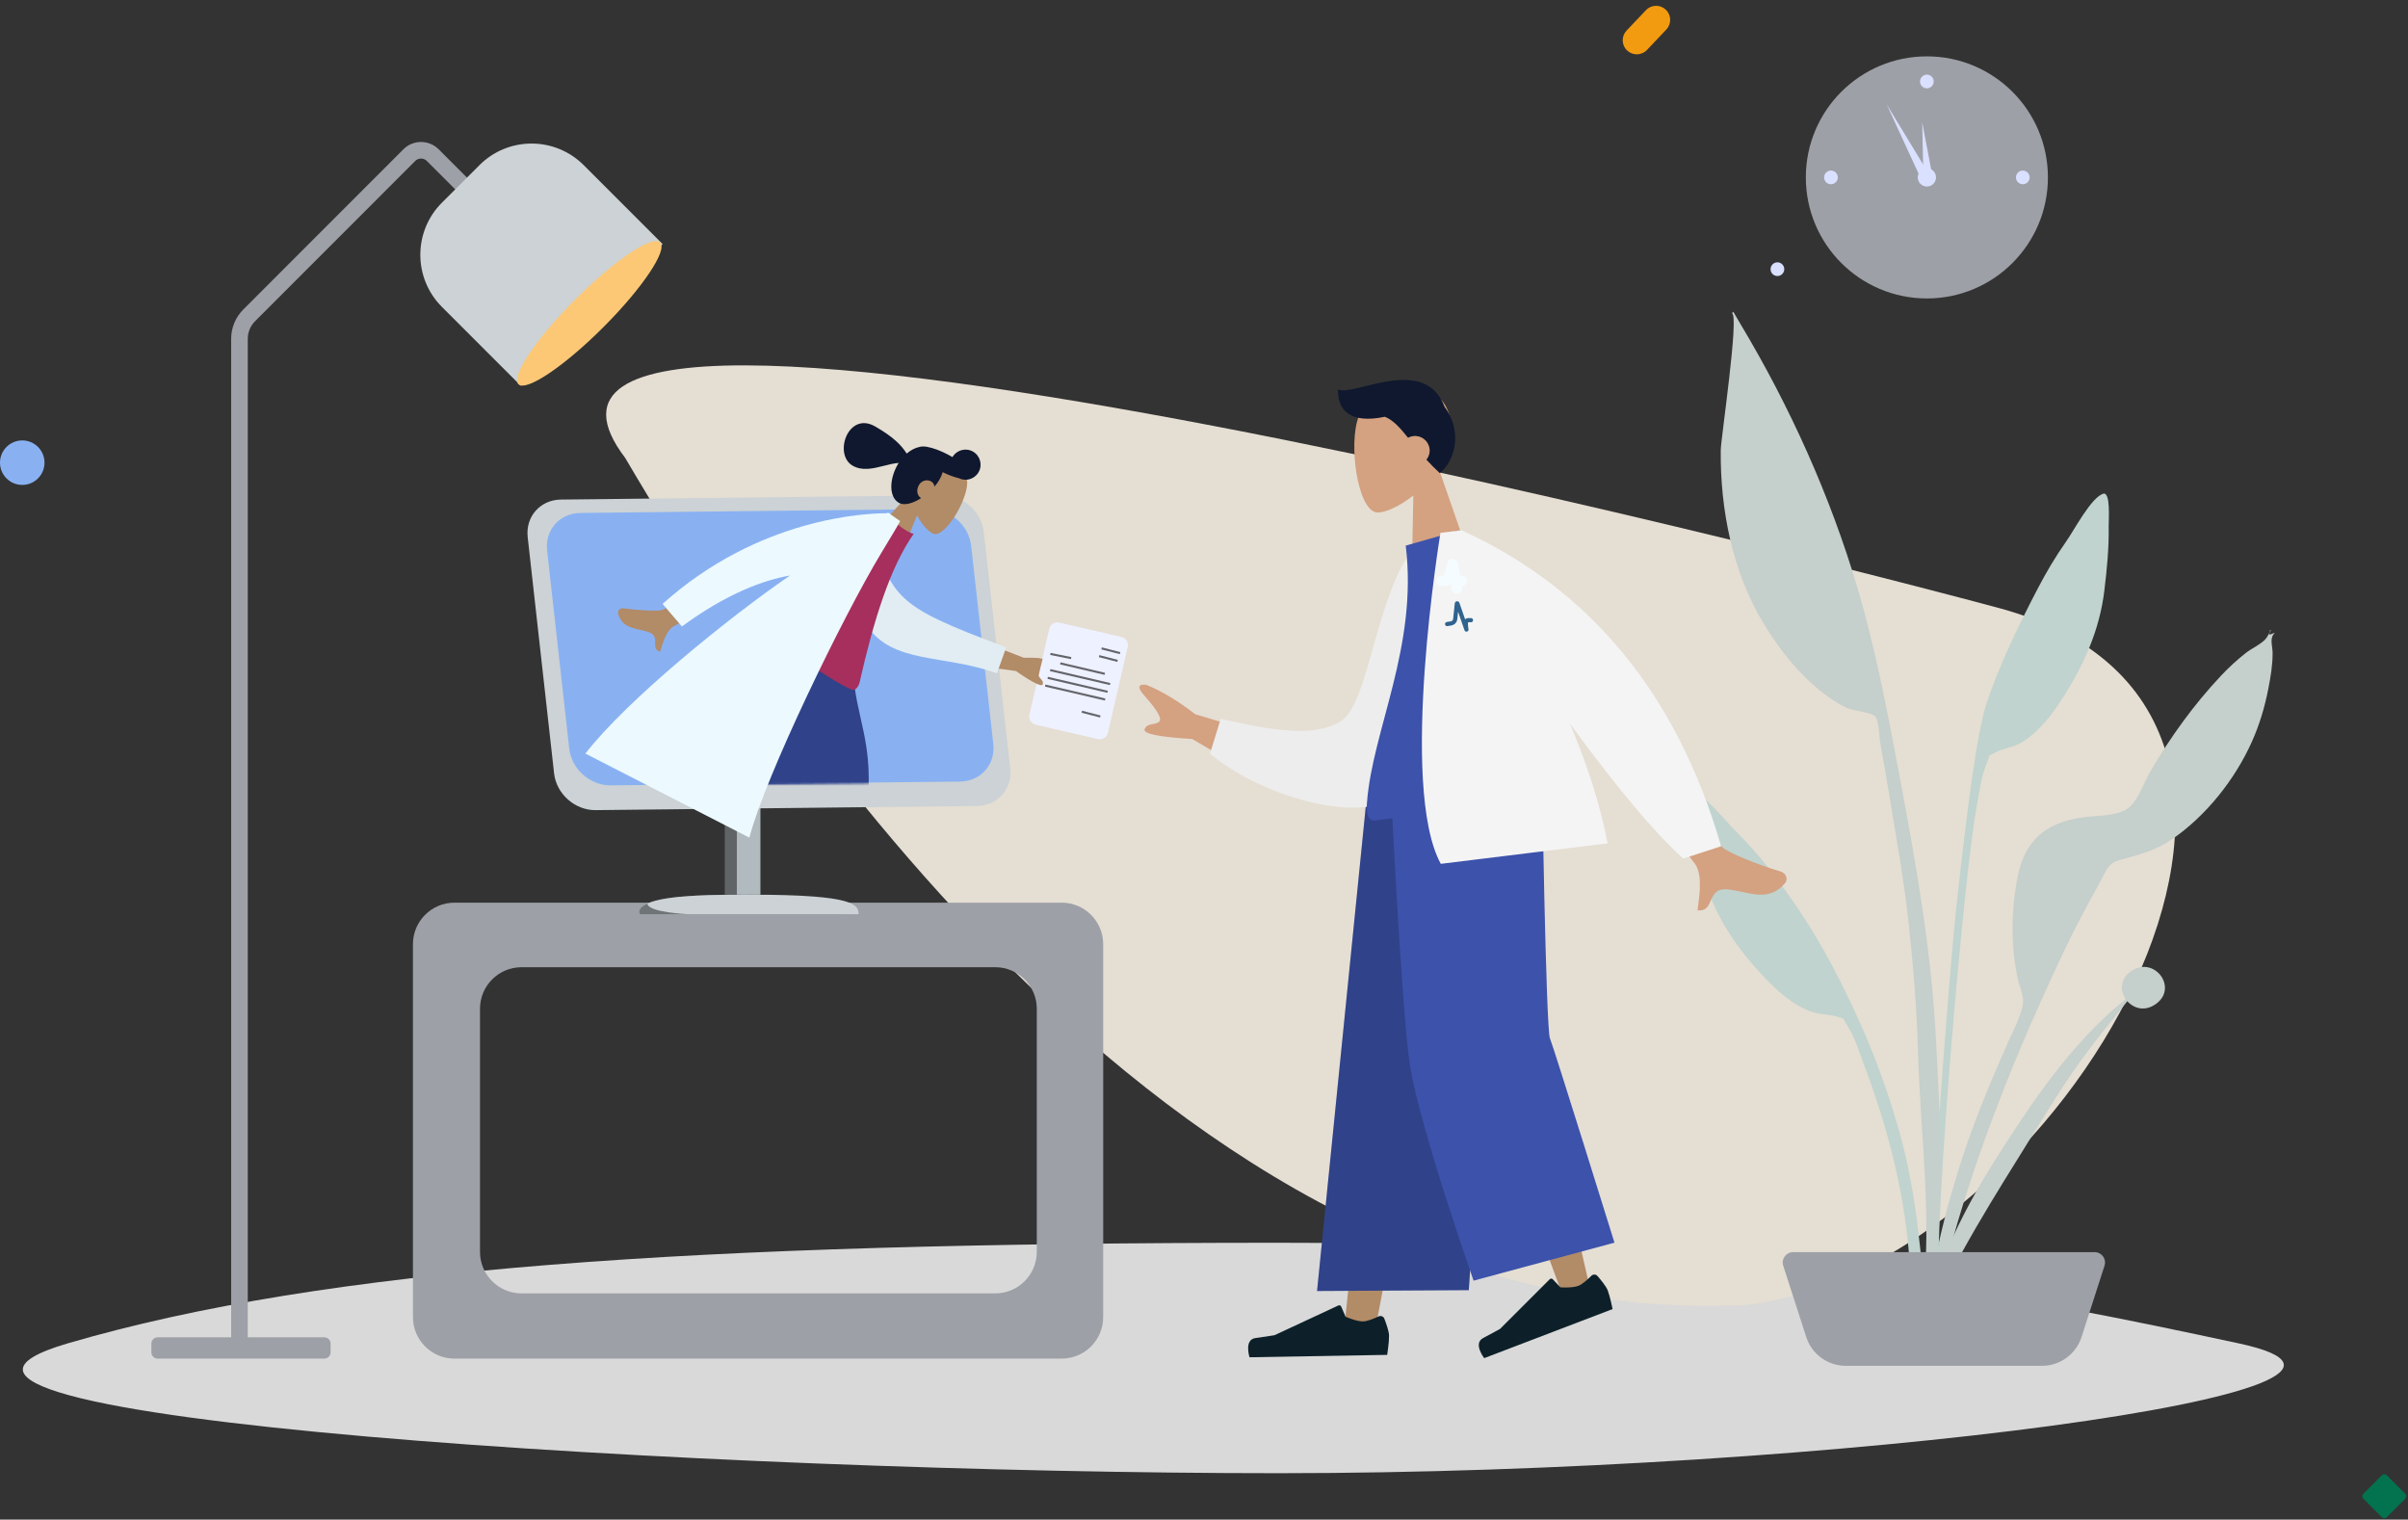 <svg width="1160" height="732" viewBox="0 0 1160 732" fill="none" xmlns="http://www.w3.org/2000/svg">
<rect x="0" y="0" width="1160" height="732" fill="#333333" stroke="none"/>
<path d="M1078.42 647.1C1183.9 669.685 885.918 709.648 615.921 709.648C345.924 709.648 -91.329 683.345 32.644 647.1C156.618 610.856 333.421 598.648 615.921 598.648C848.107 598.648 972.945 624.515 1078.42 647.1Z" fill="#D9D9D9"/>
<path d="M1147.39 710.644C1148.05 709.983 1149.12 709.983 1149.78 710.644L1158.67 719.535C1159.33 720.197 1159.33 721.268 1158.67 721.929L1149.78 730.821C1149.12 731.482 1148.05 731.482 1147.39 730.821L1138.5 721.929C1137.83 721.268 1137.83 720.197 1138.5 719.535L1147.39 710.644Z" fill="#02724F"/>
<path d="M10.721 233.59C16.642 233.59 21.442 228.79 21.442 222.869C21.442 216.948 16.642 212.148 10.721 212.148C4.8 212.148 0 216.948 0 222.869C0 228.79 4.8 233.59 10.721 233.59Z" fill="#89B1F2"/>
<path d="M793.388 24.057L802.71 14.233C805.284 11.521 805.172 7.235 802.459 4.661C799.746 2.087 795.461 2.199 792.886 4.912L783.564 14.735C780.99 17.448 781.103 21.733 783.815 24.308C786.528 26.882 790.814 26.769 793.388 24.057Z" fill="#F39B10"/>
<path fill-rule="evenodd" clip-rule="evenodd" d="M301.18 220.591C357.916 317.068 560.189 643.592 841.189 628.592C990.525 611.586 1149.88 344.332 963.682 293.091C935.907 285.45 202.181 90.591 301.18 220.591Z" fill="#E5DED3"/>
<path fill-rule="evenodd" clip-rule="evenodd" d="M511.437 434.819C522.482 434.819 531.437 443.774 531.437 454.819V634.45C531.437 645.496 522.482 654.45 511.437 654.45H218.924C207.879 654.45 198.924 645.496 198.924 634.45V454.819C198.924 443.774 207.879 434.819 218.924 434.819H511.437ZM479.45 465.918C490.496 465.918 499.45 474.872 499.45 485.918V603.028C499.45 614.074 490.496 623.028 479.45 623.028H251.229C240.183 623.028 231.229 614.074 231.229 603.028V485.918C231.229 474.872 240.183 465.918 251.229 465.918H479.45Z" fill="#9DA0A7"/>
<path fill-rule="evenodd" clip-rule="evenodd" d="M680.836 238.695C673.836 244.165 666.68 247.271 663.084 246.804C654.067 245.631 649.349 213.848 654.569 200.449C659.789 187.051 693.886 177.303 698.696 201.99C700.365 210.558 697.672 218.718 693.067 225.672L708.212 269.299L680.201 272.739L680.836 238.695Z" fill="#D4A181"/>
<path fill-rule="evenodd" clip-rule="evenodd" d="M657.518 186.078C651.693 187.516 646.896 188.7 644.6 187.609C644.247 197.295 650.09 204.353 667.147 200.756C671.208 202.409 674.401 206.049 678.297 210.859C679.052 210.451 679.895 210.175 680.799 210.064C684.666 209.589 688.185 212.33 688.659 216.186C688.899 218.143 688.308 220.012 687.162 221.439C689.063 223.52 691.171 225.679 693.554 227.882C700.749 222.284 704.862 208.037 695.843 195.878C689.188 178.261 670.714 182.821 657.518 186.078Z" fill="#0F182E"/>
<path fill-rule="evenodd" clip-rule="evenodd" d="M995.144 261.106C999.346 255.14 1007.15 239.988 1013.06 237.857C1016.87 236.484 1015.76 250.687 1015.81 253.395C1015.99 263.873 1014.96 274.284 1013.7 284.674C1011.42 303.412 1003.97 320.099 993.743 336.047C988.483 344.253 982.312 352.559 973.766 357.679C969.833 360.037 965.1 360.432 961.215 362.464C956.69 364.829 959.154 362.917 957.115 367.611C954.284 374.128 953.378 382.536 952.068 389.49C946.053 421.412 931.489 590.161 934.014 622.632C934.238 625.51 930.208 626.198 930.006 622.685C928.937 604.055 938.191 475.044 942.861 432.854C947.53 390.663 952.255 353.39 956.992 338.794C962.74 321.085 973.12 299.789 981.761 283.275C985.775 275.603 990.15 268.195 995.144 261.106Z" fill="#C0D3CE"/>
<path fill-rule="evenodd" clip-rule="evenodd" d="M1026.33 468.03C1037.27 460.037 1049.11 475.122 1039.21 483.117C1033.74 487.535 1028.02 485.964 1024.8 482.281C1022.71 484.818 1020.76 487.47 1018.88 489.71C1013.15 496.536 1007.74 503.525 1002.56 510.677C991.819 525.535 982.61 541.232 972.981 556.642C963.479 571.851 954.053 587.138 945.44 602.732C938.144 615.944 928.419 631.487 925.921 645.971C929.711 615.253 944.093 585.726 961.219 558.645C978.206 531.787 997.7 502.454 1024 481.258C1021.32 477.339 1021.25 471.744 1026.33 468.03Z" fill="#C5CFCC"/>
<path fill-rule="evenodd" clip-rule="evenodd" d="M814.834 381.163C820.953 382.286 830.952 395.273 835.996 400.221C841.991 406.101 847.429 412.369 852.556 418.935C863.592 433.07 873.462 448.098 881.855 463.77C895.537 489.318 906.499 515.543 914.454 543.364C919.324 560.393 922.477 578.044 924.345 595.571C924.698 598.877 928.392 624.362 923.069 625.049C918.282 625.668 919.761 605.698 919.53 602.981C916.919 572.335 909.098 542.517 898.22 513.631C895.85 507.338 893.649 499.631 889.859 493.969C887.13 489.89 889.84 491.312 885.044 489.769C880.926 488.443 876.234 488.767 872.017 487.143C862.857 483.619 855.522 476.777 849.092 469.894C836.597 456.519 826.695 442.049 821.534 424.91C818.67 415.408 816.039 405.85 814.579 396.053C814.202 393.521 810.893 380.44 814.834 381.163Z" fill="#C0D3CE"/>
<path fill-rule="evenodd" clip-rule="evenodd" d="M842.982 163.804C866.032 203.604 884.974 247.323 897.204 291.603C904.615 318.432 909.797 345.963 914.946 373.295C922.918 415.615 930.459 457.931 932.604 501.003C934.762 544.324 939.029 594.29 924.782 636.015C931.899 593.653 925.123 548.561 923.923 505.936C923.35 485.587 921.689 465.438 919.509 445.208C917.394 425.584 913.939 406.054 910.722 386.584C909.155 377.102 907.509 367.634 905.833 358.171C905.332 355.348 905.121 346.971 903.322 345.042C901.512 343.101 892.275 342.309 889.375 340.885C883.536 338.016 878.043 333.941 873.182 329.635C863.863 321.38 855.756 310.595 849.357 299.963C834.552 275.362 828.633 245.34 828.932 216.849C828.989 211.318 837.924 151.751 834.336 150.931C834.552 150.679 834.756 150.419 834.949 150.148C837.666 154.677 840.332 159.236 842.982 163.804Z" fill="#C5CFCC"/>
<path fill-rule="evenodd" clip-rule="evenodd" d="M1091.77 307.345C1092.12 306.834 1094.44 303.282 1093.27 303.509C1095.64 303.047 1090.01 307.427 1095.92 304.74C1093.11 307.38 1094.73 310.809 1094.77 314.362C1094.83 320.131 1093.86 325.853 1092.77 331.498C1091.05 340.422 1088.48 349.098 1084.75 357.397C1076.62 375.484 1062.82 392.897 1046.44 404.204C1038.35 409.788 1030.42 411.688 1021.2 414.259C1015.37 415.882 1014.91 418.883 1011.82 424.512C1005.38 436.237 999.057 447.919 993.378 460.039C986.598 474.512 980.016 489 973.807 503.727C952.89 553.336 935.866 604.73 926.926 657.919C926.707 626.575 933.99 594.294 943.176 564.418C949.868 542.651 958.579 521.668 967.871 500.898C970.122 495.866 973.534 489.393 974.491 483.838C975.16 479.946 973.113 476.202 972.176 472.102C968.522 456.135 968.784 438.246 971.992 422.193C975.53 404.492 985.76 396.276 1003.07 393.769C1009.39 392.852 1017.44 393.188 1023.24 390.501C1029.57 387.575 1032.17 377.958 1035.77 371.785C1045.43 355.201 1056.9 339.297 1070.08 325.324C1073.72 321.455 1077.65 317.885 1081.81 314.576C1084.43 312.489 1089.98 309.917 1091.77 307.345Z" fill="#C5CFCC"/>
<path fill-rule="evenodd" clip-rule="evenodd" d="M859.029 609.695C857.988 606.466 860.395 603.159 863.788 603.159H1009.05C1012.45 603.159 1014.85 606.466 1013.81 609.695L1002.73 644.06C1000.06 652.32 992.372 657.919 983.692 657.919H889.15C880.47 657.919 872.781 652.32 870.116 644.06L859.029 609.695Z" fill="#9DA0A7"/>
<path fill-rule="evenodd" clip-rule="evenodd" d="M711.969 385.927L685.406 520.523L663.188 636.75H647.902L673.582 385.927H711.969Z" fill="#B28B67"/>
<path fill-rule="evenodd" clip-rule="evenodd" d="M676.012 423.225L728.765 558.914L753.179 625.013L766.391 622.564L718.863 415.283L676.012 423.225Z" fill="#B28B67"/>
<path fill-rule="evenodd" clip-rule="evenodd" d="M664.101 634.134C665.16 633.638 666.438 634.092 666.863 635.181C667.768 637.506 669.106 641.281 669.142 643.374C669.198 646.544 668.244 652.646 668.244 652.646C664.555 652.71 601.931 653.803 601.931 653.803C601.931 653.803 599.198 645.329 604.755 644.552C610.312 643.775 613.986 643.164 613.986 643.164L644.734 628.85C645.244 628.612 645.85 628.842 646.074 629.358L648.21 634.28C648.21 634.28 653.408 636.588 656.631 636.532C658.706 636.496 662.01 635.114 664.101 634.134Z" fill="#0D2029"/>
<path fill-rule="evenodd" clip-rule="evenodd" d="M707.563 621.469L634.464 621.883L659.88 369.162L724.555 361.793L707.563 621.469Z" fill="#3C52AB"/>
<path fill-rule="evenodd" clip-rule="evenodd" d="M707.563 621.469L634.464 621.883L659.88 369.162L724.555 361.793L707.563 621.469Z" fill="black" fill-opacity="0.2"/>
<path fill-rule="evenodd" clip-rule="evenodd" d="M777.728 598.593L709.862 616.895C709.862 616.895 684.081 543.682 679.25 513.397C675.039 486.996 669.399 367.986 669.399 367.986H742.682C742.682 367.986 744.732 495.591 746.629 500.115C748.527 504.639 777.728 598.593 777.728 598.593Z" fill="#3C52AB"/>
<path fill-rule="evenodd" clip-rule="evenodd" d="M766.561 614.587C767.387 613.758 768.747 613.749 769.52 614.63C771.17 616.51 773.724 619.604 774.478 621.56C775.621 624.524 776.825 630.588 776.825 630.588C773.384 631.903 714.981 654.223 714.981 654.223C714.981 654.223 709.5 647.179 714.449 644.559C719.398 641.939 722.636 640.115 722.636 640.115L746.567 616.197C746.966 615.799 747.616 615.809 748.004 616.218L751.702 620.121C751.702 620.121 757.374 620.526 760.381 619.377C762.313 618.639 764.935 616.22 766.561 614.587Z" fill="#0D2029"/>
<path fill-rule="evenodd" clip-rule="evenodd" d="M575.794 344.065L620.358 357.389L608.972 376.295L574.327 355.973C558.151 355.018 550.508 353.43 551.399 351.209C552.15 349.336 553.937 349.016 555.582 348.722C556.864 348.492 558.06 348.278 558.615 347.357C559.882 345.253 555.446 339.78 551.013 334.766C546.58 329.752 550.129 329.517 552.272 329.918C559.642 332.899 567.482 337.615 575.794 344.065ZM768.624 349.164L791.96 341.496C813.414 382.127 825.952 404.297 829.574 408.005C832.23 410.725 847.289 416.719 857.346 419.674C861.383 420.859 860.956 424.19 859.959 425.361C853.667 432.75 846.794 431.275 839.312 429.669C837.145 429.205 834.928 428.729 832.66 428.454C826.787 427.743 825.412 430.878 824.112 433.84C822.961 436.463 821.869 438.951 817.768 438.515C817.854 437.713 817.969 436.811 818.094 435.839C818.9 429.55 820.088 420.276 816.045 415.468C813.971 413.001 798.164 390.9 768.624 349.164Z" fill="#D4A181"/>
<path fill-rule="evenodd" clip-rule="evenodd" d="M692.087 263.201L681.782 262.715C662.411 286.673 659.711 338.85 645.892 347.41C632.826 355.502 612.433 351.728 588.069 346.241L582.877 363.04C606.89 383.308 654.438 397.085 671.394 383.805C698.505 362.574 697.529 298.75 692.087 263.201Z" fill="#F4F4F4"/>
<path fill-rule="evenodd" clip-rule="evenodd" d="M692.087 263.201L681.782 262.715C662.411 286.673 659.711 338.85 645.892 347.41C632.826 355.502 612.433 351.728 588.069 346.241L582.877 363.04C606.89 383.308 654.438 397.085 671.394 383.805C698.505 362.574 697.529 298.75 692.087 263.201Z" fill="black" fill-opacity="0.03"/>
<path fill-rule="evenodd" clip-rule="evenodd" d="M751.608 384.248C751.608 384.248 690.907 391.701 662.308 395.213C658.228 395.714 658.275 389.745 658.501 386.708C661.108 351.661 683.155 311.52 677.176 262.822L702.439 255.632C727.939 287.178 740.472 328.334 751.608 384.248Z" fill="#3C52AB"/>
<path fill-rule="evenodd" clip-rule="evenodd" d="M703.808 255.464L704.102 255.428C766.235 283.83 807.907 334.566 829.118 407.637L810.848 413.591C796.68 400.711 778.485 379.02 756.261 348.517C764.267 367.553 770.829 387.278 774.449 406.248L694.066 416.118C673.69 378.821 693.902 256.68 693.902 256.68L699.452 255.999L703.808 255.464Z" fill="#F4F4F4"/>
<path d="M360.481 382.397H349.144V430.988H360.481V382.397Z" fill="#616466"/>
<path d="M366.313 382.397H354.975V430.988H366.313V382.397Z" fill="#B1BABE"/>
<path d="M406.156 440.381C376.571 440.381 404.48 440.381 352.74 440.381C301 440.381 331.921 440.381 308.364 440.381C308.364 440.381 301 430.986 352.74 430.986C404.48 430.986 406.156 435.862 406.156 440.381Z" fill="#6F7577"/>
<path d="M413.608 440.381C385.195 440.381 411.998 440.381 362.307 440.381C312.617 440.381 354.276 440.381 331.651 440.381C331.651 440.381 311.891 439.571 311.891 435.198C321.123 430.986 344.449 430.986 362.307 430.986C411.998 430.986 413.608 435.862 413.608 440.381Z" fill="#CCD2D5"/>
<path d="M254.201 258.729C253.097 248.849 260.261 240.753 270.201 240.644L453.922 238.639C463.862 238.531 472.816 246.452 473.92 256.332L486.64 370.157C487.744 380.036 480.581 388.133 470.64 388.242L286.92 390.246C276.979 390.355 268.026 382.434 266.922 372.554L254.201 258.729Z" fill="#CCD2D5"/>
<path d="M540.253 306.825L510.255 299.9C508.103 299.403 505.955 300.745 505.458 302.897L495.9 344.299C495.403 346.451 496.745 348.599 498.898 349.096L528.895 356.022C531.048 356.519 533.196 355.176 533.693 353.024L543.251 311.623C543.748 309.47 542.406 307.322 540.253 306.825Z" fill="#EEF1FF"/>
<path d="M529.463 316.057L538.359 318.347" stroke="black" stroke-opacity="0.58"/>
<path d="M510.768 319.545L532.235 324.596" stroke="black" stroke-opacity="0.58"/>
<path d="M505.898 322.797L534.762 329.516" stroke="black" stroke-opacity="0.58"/>
<path d="M503.506 330.245L532.37 336.963" stroke="black" stroke-opacity="0.58"/>
<path d="M504.702 326.521L533.566 333.24" stroke="black" stroke-opacity="0.58"/>
<path d="M506 315L516 317" stroke="black" stroke-opacity="0.58"/>
<path d="M521.143 342.848L530.04 345.139" stroke="black" stroke-opacity="0.58"/>
<path d="M530.66 312.333L539.557 314.623" stroke="black" stroke-opacity="0.58"/>
<path d="M447.834 245.256L279.56 247.092C269.62 247.201 262.457 255.297 263.561 265.177L274.227 360.622C275.331 370.502 284.284 378.423 294.225 378.314L462.499 376.478C472.439 376.37 479.603 368.273 478.499 358.393L467.832 262.948C466.728 253.068 457.775 245.147 447.834 245.256Z" fill="#89B1F2"/>
<mask id="mask0_51_6" style="mask-type:alpha" maskUnits="userSpaceOnUse" x="265" y="248" width="212" height="131">
<path d="M265.969 286.668C263.733 266.661 278.239 250.265 298.369 250.045L429.688 248.612C449.818 248.393 467.948 264.433 470.184 284.439L476.45 340.506C478.686 360.512 464.18 376.908 444.05 377.128L312.731 378.561C292.601 378.78 274.471 362.74 272.235 342.734L265.969 286.668Z" fill="#A62F5D"/>
</mask>
<g mask="url(#mask0_51_6)">
<path fill-rule="evenodd" clip-rule="evenodd" d="M365.399 313.18C365.399 313.18 390.851 310.968 411.027 322.049C411.591 345.789 421.961 357.183 417.308 392.507C390.727 399.84 364.794 373.385 337.558 380.28C333.622 362.465 351.294 324.839 365.399 313.18Z" fill="#304289"/>
</g>
<path fill-rule="evenodd" clip-rule="evenodd" d="M441.723 248.282C444.379 253.088 447.696 256.585 449.854 257.185C455.266 258.691 465.648 241.708 465.926 232.81C466.203 223.912 449.175 210.133 440.459 223.048C437.434 227.53 436.989 232.832 437.923 237.907L418.742 259.129L433.837 267.844L441.723 248.282Z" fill="#B28B67"/>
<path fill-rule="evenodd" clip-rule="evenodd" d="M471.402 227.473C469.462 230.833 465.244 232.056 461.826 230.319C459.592 229.809 456.907 228.832 454.1 227.453C453.793 228.591 453.289 229.795 452.557 231.061C451.912 232.18 451.103 233.294 450.181 234.368C449.997 233.333 449.476 232.426 448.68 231.966C446.455 230.682 443.849 231.618 442.727 233.561C441.303 236.028 441.697 238.634 443.693 239.977C439.747 242.49 435.596 243.701 433.009 242.208C428.096 239.371 428.396 230.786 432.473 223.724C432.616 223.476 432.763 223.232 432.914 222.993C430.592 223.174 428.187 223.781 425.765 224.391C420.619 225.688 415.394 227.006 410.718 224.306C401.363 218.905 408.542 197.89 421.613 205.437C430.502 210.569 434.126 214.389 436.788 218.481C438.74 216.815 440.891 215.708 442.987 215.278C443.537 215.095 444.255 215.031 445.107 215.079C445.637 215.091 446.158 215.152 446.665 215.264C449.419 215.741 453.051 217.053 456.802 219.047C457.503 219.42 458.181 219.802 458.834 220.19C460.845 216.732 465.276 215.55 468.743 217.552C472.217 219.557 473.407 223.999 471.402 227.473Z" fill="#0F182E"/>
<path fill-rule="evenodd" clip-rule="evenodd" d="M493.169 316.851L466.388 306.415L464.718 319.969L489.34 323.22C497.58 328.903 501.907 331.032 502.321 329.609C502.669 328.41 501.958 327.637 501.3 326.922C500.786 326.364 500.306 325.841 500.387 325.18L501.22 321.482L502.271 317.404C500.303 316.861 499.748 316.86 494.363 316.853C493.989 316.852 493.592 316.852 493.169 316.851ZM319.32 293.734C323.822 292.027 360.93 266.349 360.93 266.349L370.396 275.258C370.396 275.258 327.654 300.189 324.941 301.456C321.417 303.101 319.651 308.62 318.453 312.362C318.268 312.941 318.096 313.477 317.934 313.95C315.523 313.125 315.564 311.443 315.607 309.67C315.655 307.667 315.707 305.547 312.231 304.414C310.889 303.977 309.522 303.666 308.187 303.361C303.576 302.311 299.339 301.346 297.752 295.555C297.501 294.637 298.135 292.655 300.707 293.042C307.114 294.007 317.12 294.568 319.32 293.734Z" fill="#B28B67"/>
<path fill-rule="evenodd" clip-rule="evenodd" d="M410.66 251.746L418.017 247.702C429.03 288.546 429.404 291.082 484.703 311.843L480.247 324.359C454.423 314.959 430.207 320.137 417.45 301.215C413.168 294.864 407.678 259.494 410.66 251.746Z" fill="#ECF9FF"/>
<path fill-rule="evenodd" clip-rule="evenodd" d="M410.66 251.746L418.017 247.702C429.03 288.546 429.404 291.082 484.703 311.843L480.247 324.359C454.423 314.959 430.207 320.137 417.45 301.215C413.168 294.864 407.678 259.494 410.66 251.746Z" fill="black" fill-opacity="0.05"/>
<path fill-rule="evenodd" clip-rule="evenodd" d="M366.163 301.309C366.163 301.309 392.136 323.929 410.329 332.235C411.832 332.921 413.601 330.84 414.043 328.896C420.92 298.622 428.716 273.463 440.168 257.108C436.589 256.59 430.631 251.026 430.631 251.026C406.982 259.584 387.996 275.108 366.163 301.309Z" fill="#A62F5D"/>
<path fill-rule="evenodd" clip-rule="evenodd" d="M428.226 247.237C428.676 247.245 428.909 247.256 428.909 247.256L428.675 247.552L433.613 251.009C432.839 252.642 429.416 258.305 424.424 266.562C406.284 296.567 368.668 373.866 361 403.5L282 363C301.976 337.192 351.378 297.205 380.563 277.231C367.794 279.449 350.217 285.846 328.483 301.767L319.177 290.911C365.623 249.186 417.487 247.211 427.271 247.228C427.439 247.125 427.606 247.022 427.772 246.92L428.226 247.237Z" fill="#ECF9FF"/>
<path d="M694.476 279.851H696.052C696.968 279.851 697.767 279.229 697.99 278.342L699.628 271.828C699.659 271.704 699.837 271.711 699.858 271.837L701.803 283.491C701.803 283.491 701.689 280.333 702.43 279.734C702.773 279.457 704.194 279.813 704.194 279.813" stroke="#F5FCFF" stroke-width="5" stroke-miterlimit="10" stroke-linecap="round" stroke-linejoin="round"/>
<path d="M238.269 104.544L208.479 74.739C205.354 71.612 200.287 71.612 197.162 74.739L120.039 151.902C117.04 154.903 115.355 158.971 115.355 163.213V645.663" stroke="#9DA0A7" stroke-width="8"/>
<path d="M75.921 644.199H156.253C157.91 644.199 159.253 645.542 159.253 647.199V651.443C159.253 653.1 157.91 654.443 156.253 654.443H75.921C74.264 654.443 72.921 653.1 72.921 651.443V647.199C72.921 645.542 74.264 644.199 75.921 644.199Z" fill="#9DA0A7"/>
<path d="M281.174 79.546C267.31 65.683 244.833 65.683 230.969 79.546L212.881 97.634C199.018 111.498 199.018 133.975 212.881 147.839L250.898 185.855L319.19 117.563L281.174 79.546Z" fill="#CCD2D5"/>
<path fill-rule="evenodd" clip-rule="evenodd" d="M290.611 157.653C271.754 176.512 253.456 188.79 249.741 185.075C246.027 181.36 258.303 163.06 277.16 144.201C296.018 125.341 314.316 113.064 318.03 116.779C321.745 120.493 309.469 138.794 290.611 157.653Z" fill="#FCC876"/>
<path d="M697.105 300.608L698.975 300.311C700.061 300.139 700.899 299.298 701.008 298.27L701.803 290.721C701.819 290.578 702.031 290.553 702.078 290.688L706.436 303.277C706.436 303.277 705.745 299.788 706.518 298.983C706.877 298.61 708.624 298.739 708.624 298.739" stroke="#30638E" stroke-width="2" stroke-miterlimit="10" stroke-linecap="round" stroke-linejoin="round"/>
<path fill-rule="evenodd" clip-rule="evenodd" d="M928.23 143.766C960.433 143.766 986.539 117.66 986.539 85.457C986.539 53.254 960.433 27.148 928.23 27.148C896.027 27.148 869.921 53.254 869.921 85.457C869.921 117.66 896.027 143.766 928.23 143.766Z" fill="#9DA0A7"/>
<path fill-rule="evenodd" clip-rule="evenodd" d="M928.23 42.551C930.053 42.551 931.531 41.073 931.531 39.25C931.531 37.427 930.053 35.95 928.23 35.95C926.407 35.95 924.93 37.427 924.93 39.25C924.93 41.073 926.407 42.551 928.23 42.551Z" fill="#DAE0FF"/>
<path fill-rule="evenodd" clip-rule="evenodd" d="M882.023 88.758C883.846 88.758 885.324 87.28 885.324 85.457C885.324 83.634 883.846 82.157 882.023 82.157C880.2 82.157 878.723 83.634 878.723 85.457C878.723 87.28 880.2 88.758 882.023 88.758Z" fill="#DAE0FF"/>
<path fill-rule="evenodd" clip-rule="evenodd" d="M974.437 88.758C976.26 88.758 977.738 87.28 977.738 85.457C977.738 83.634 976.26 82.157 974.437 82.157C972.615 82.157 971.137 83.634 971.137 85.457C971.137 87.28 972.615 88.758 974.437 88.758Z" fill="#DAE0FF"/>
<path fill-rule="evenodd" clip-rule="evenodd" d="M856.23 132.965C858.053 132.965 859.531 131.487 859.531 129.664C859.531 127.841 858.053 126.364 856.23 126.364C854.407 126.364 852.93 127.841 852.93 129.664C852.93 131.487 854.407 132.965 856.23 132.965Z" fill="#DAE0FF"/>
<path fill-rule="evenodd" clip-rule="evenodd" d="M908.847 50.253L928.867 83.219L924.982 85.285L908.847 50.253Z" fill="#DAE0FF"/>
<path fill-rule="evenodd" clip-rule="evenodd" d="M925.967 58.819L930.915 84.848L926.538 85.308L925.967 58.819Z" fill="#DAE0FF"/>
<path fill-rule="evenodd" clip-rule="evenodd" d="M928.23 89.858C930.66 89.858 932.631 87.888 932.631 85.457C932.631 83.027 930.66 81.056 928.23 81.056C925.799 81.056 923.829 83.027 923.829 85.457C923.829 87.888 925.799 89.858 928.23 89.858Z" fill="#DAE0FF"/>
</svg>
